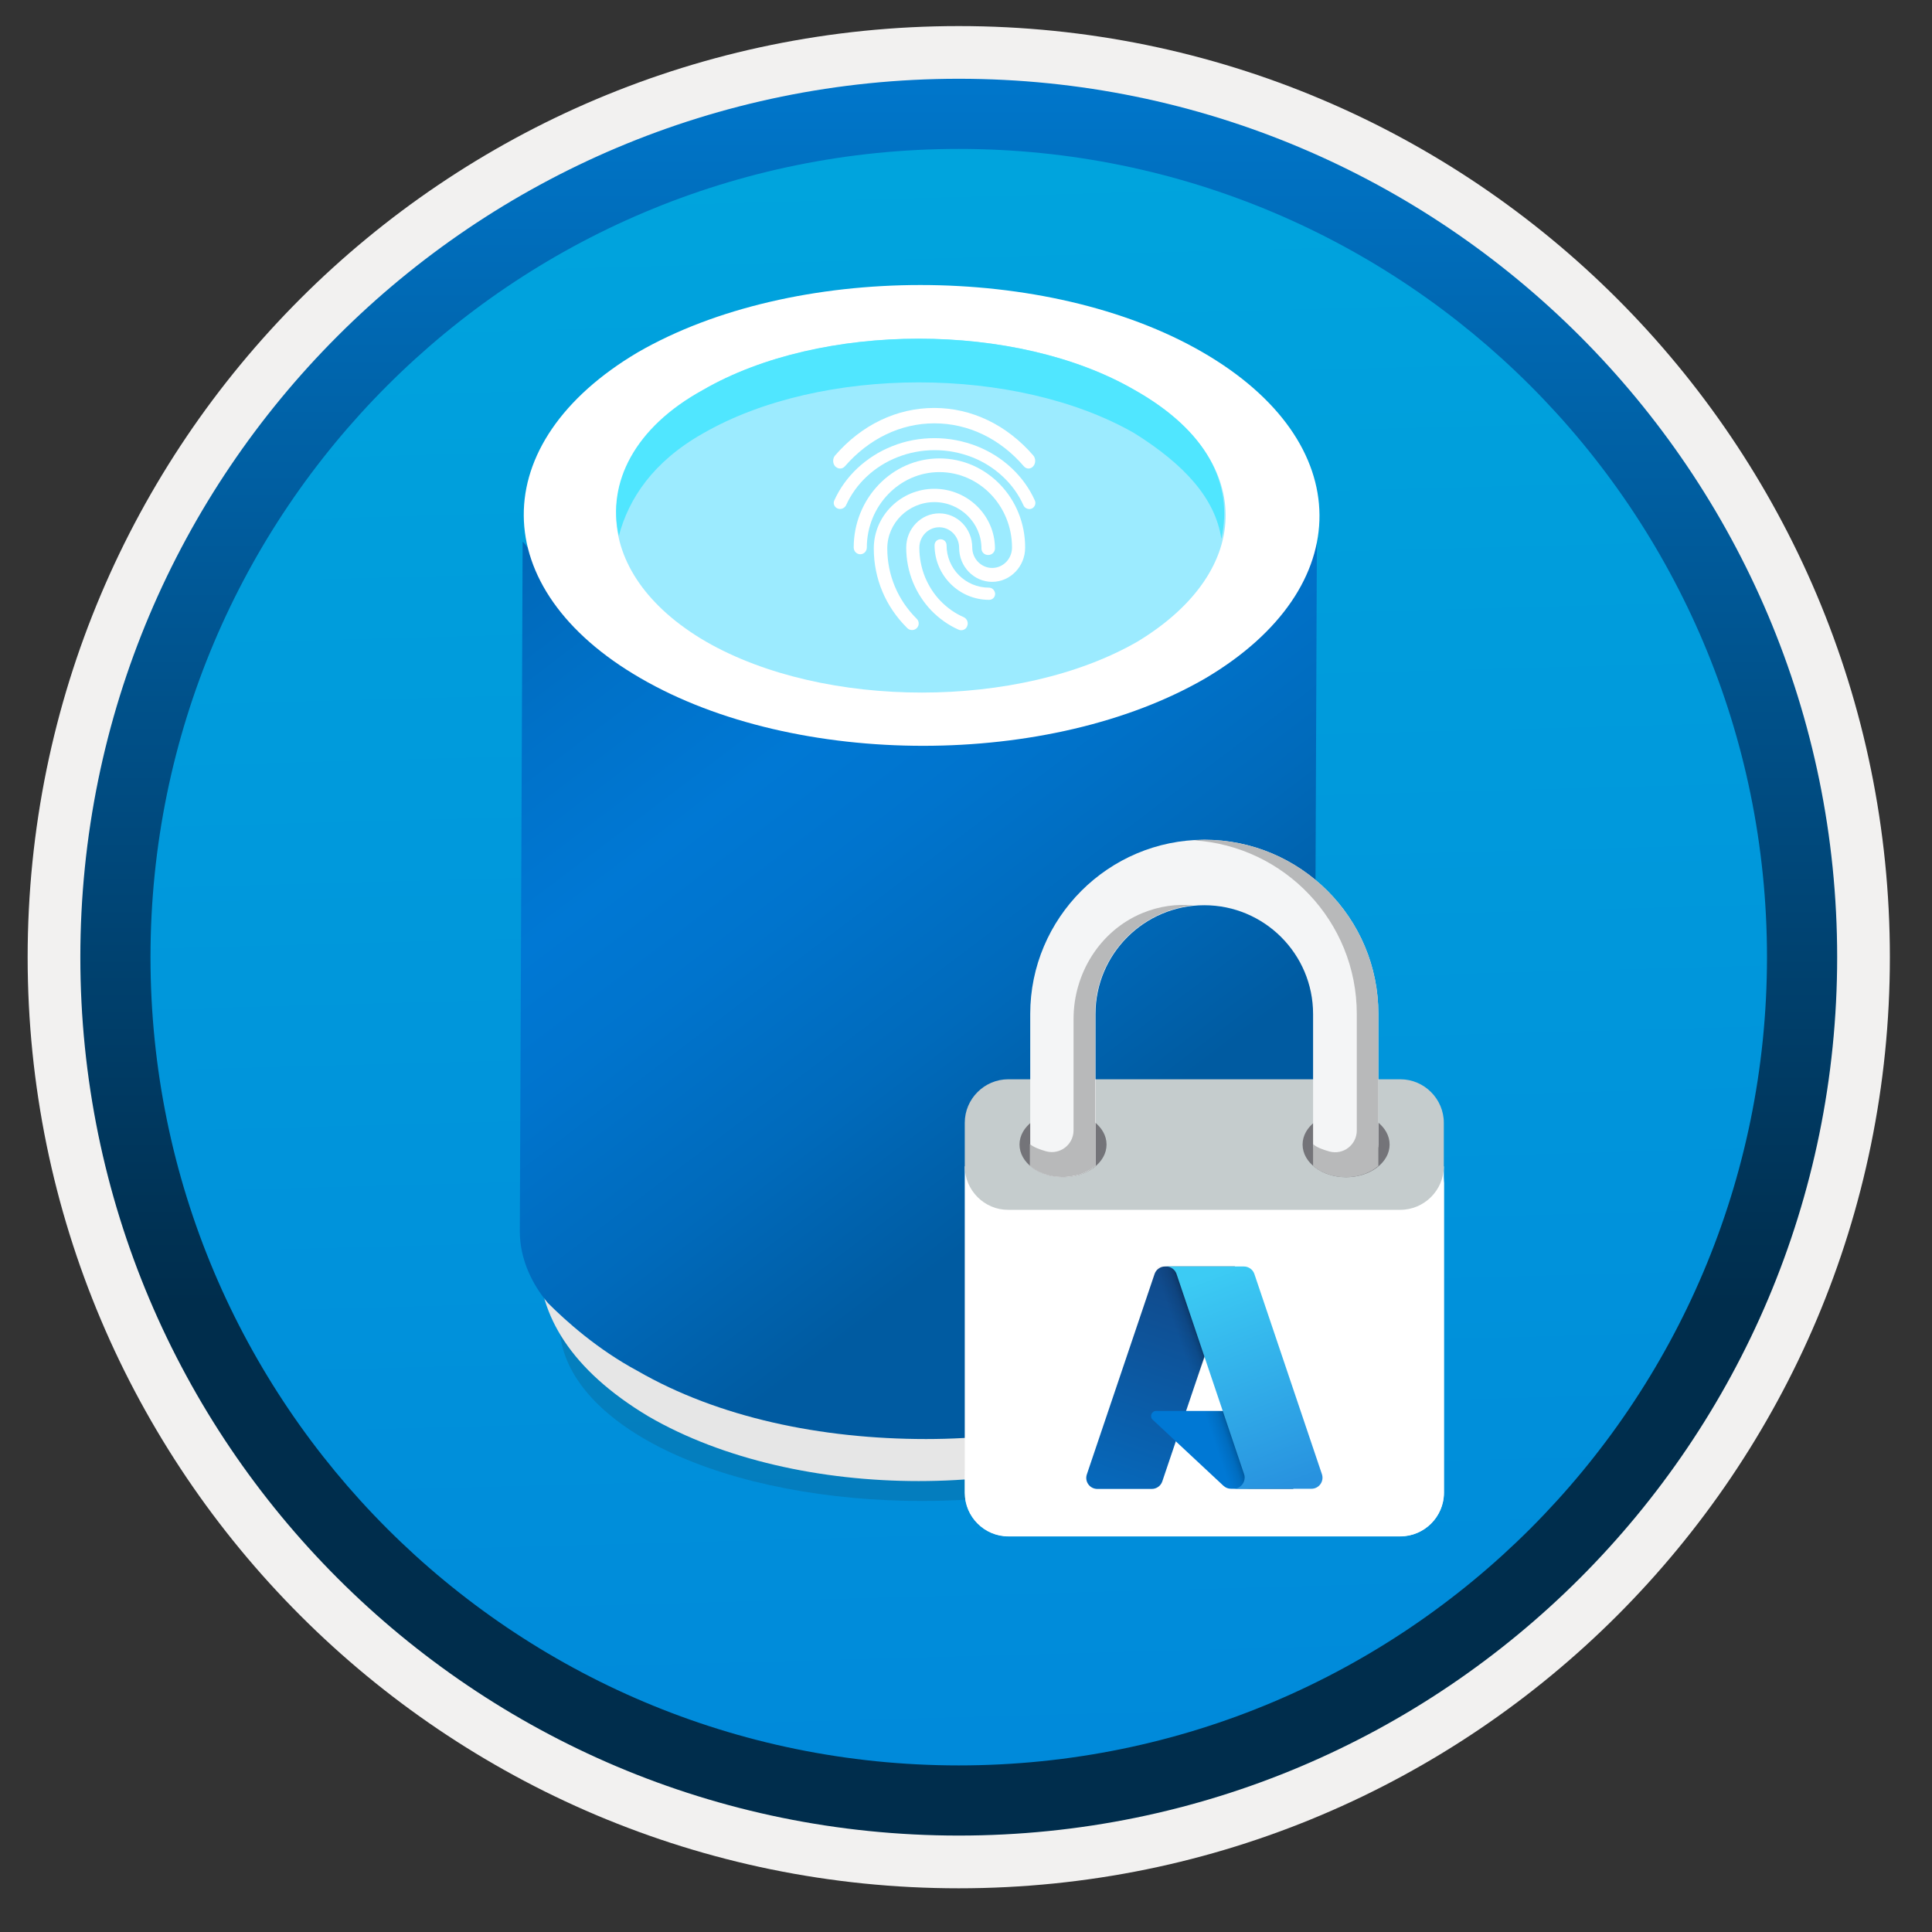 <svg width="103" height="103" viewBox="0 0 103 103" fill="none" xmlns="http://www.w3.org/2000/svg">
<rect x="0" y="0" width="103" height="103" fill="#333333" stroke="none"/>
<path d="M51.114 97.84C25.264 97.84 4.303 76.89 4.303 51.03C4.303 25.17 25.264 4.22 51.114 4.22C76.963 4.22 97.924 25.18 97.924 51.03C97.924 76.88 76.963 97.84 51.114 97.84Z" fill="url(#paint0_linear)"/>
<path fill-rule="evenodd" clip-rule="evenodd" d="M97.014 51.03C97.014 76.38 76.464 96.93 51.114 96.93C25.764 96.93 5.214 76.38 5.214 51.03C5.214 25.68 25.764 5.13 51.114 5.13C76.464 5.13 97.014 25.68 97.014 51.03ZM51.114 1.39C78.534 1.39 100.754 23.61 100.754 51.03C100.754 78.45 78.524 100.67 51.114 100.67C23.694 100.67 1.474 78.44 1.474 51.03C1.474 23.61 23.694 1.39 51.114 1.39Z" fill="#F2F1F0"/>
<path fill-rule="evenodd" clip-rule="evenodd" d="M94.203 51.029C94.203 74.829 74.913 94.119 51.113 94.119C27.313 94.119 8.023 74.829 8.023 51.029C8.023 27.229 27.313 7.939 51.113 7.939C74.913 7.939 94.203 27.229 94.203 51.029ZM51.113 4.199C76.973 4.199 97.944 25.169 97.944 51.029C97.944 76.889 76.973 97.859 51.113 97.859C25.253 97.859 4.283 76.889 4.283 51.029C4.283 25.169 25.243 4.199 51.113 4.199Z" fill="url(#paint1_linear)"/>
<path opacity="0.15" d="M62.593 64.079C70.253 67.679 70.253 73.549 62.793 77.319C55.343 80.919 42.973 80.919 35.523 77.329C28.073 73.719 27.863 67.689 35.323 64.079C42.773 60.489 55.143 60.489 62.593 64.079Z" fill="#1F1D20"/>
<path d="M69.223 63.409V67.159C69.223 70.079 67.143 72.999 63.383 75.509C55.453 80.109 42.503 80.109 34.583 75.519C30.403 73.019 28.733 70.089 28.733 67.179V63.429C28.733 66.349 30.833 69.679 34.583 71.779C42.523 76.379 55.463 76.369 63.383 71.769C67.153 69.679 69.223 66.759 69.223 63.409Z" fill="#E6E6E6"/>
<path d="M64.113 34.349C59.983 36.659 54.673 37.819 49.373 37.979C43.743 37.979 38.273 36.819 34.153 34.349C29.853 31.869 27.863 28.719 27.863 28.889L27.713 65.649C27.713 67.139 28.373 68.469 29.203 69.459C30.193 70.449 31.853 71.939 33.993 73.089C38.293 75.569 43.763 76.719 49.373 76.719C54.673 76.719 60.123 75.559 63.943 73.089C68.073 70.779 70.063 67.459 70.063 64.489L70.213 27.249C70.413 30.379 68.263 32.029 64.113 34.349Z" fill="url(#paint2_linear)"/>
<path d="M64.114 18.779C72.394 23.569 72.394 31.339 64.284 36.149C56.023 40.959 42.444 40.969 34.154 36.159C25.873 31.379 25.873 23.599 33.993 18.789C42.283 13.999 55.853 13.999 64.114 18.779Z" fill="white"/>
<path d="M60.483 20.789C66.933 24.419 66.933 30.389 60.653 34.199C54.363 37.829 43.943 37.829 37.643 34.209C31.353 30.559 31.193 24.439 37.493 20.789C43.773 17.149 54.193 17.149 60.483 20.789Z" fill="#9CEBFF"/>
<path d="M37.474 23.109C43.764 19.479 54.184 19.479 60.483 23.099C63.133 24.759 64.793 26.569 65.114 28.729C65.773 25.749 64.303 22.939 60.483 20.789C54.184 17.139 43.764 17.149 37.474 20.789C33.834 22.779 32.343 25.749 32.993 28.569C33.514 26.579 34.834 24.599 37.474 23.109Z" fill="#50E6FF"/>
<path fill-rule="evenodd" clip-rule="evenodd" d="M52.724 31.329C51.474 31.329 50.464 30.319 50.464 29.069C50.464 28.889 50.324 28.749 50.144 28.749C49.964 28.749 49.824 28.889 49.824 29.069C49.824 30.669 51.123 31.979 52.733 31.979C52.913 31.979 53.053 31.839 53.053 31.659C53.044 31.479 52.904 31.329 52.724 31.329Z" fill="white"/>
<path fill-rule="evenodd" clip-rule="evenodd" d="M50.083 24.439C47.563 24.439 45.513 26.57 45.513 29.189C45.513 29.39 45.673 29.549 45.863 29.549C46.053 29.549 46.213 29.39 46.213 29.189C46.213 26.98 47.953 25.169 50.083 25.169C52.213 25.169 53.953 26.97 53.953 29.189C53.953 29.79 53.483 30.279 52.893 30.279C52.313 30.279 51.833 29.79 51.833 29.189C51.833 28.18 51.043 27.369 50.073 27.369C49.103 27.369 48.313 28.189 48.313 29.189C48.313 29.829 48.433 30.45 48.673 31.04C48.903 31.599 49.233 32.109 49.653 32.55C50.073 32.98 50.563 33.33 51.103 33.569C51.143 33.59 51.193 33.599 51.243 33.599C51.383 33.599 51.513 33.52 51.563 33.38C51.643 33.2 51.553 32.98 51.373 32.9C50.913 32.7 50.503 32.41 50.143 32.039C49.783 31.669 49.513 31.239 49.313 30.759C49.113 30.259 49.013 29.739 49.013 29.2C49.013 28.599 49.483 28.11 50.073 28.11C50.653 28.11 51.133 28.599 51.133 29.2C51.133 30.209 51.923 31.02 52.893 31.02C53.863 31.02 54.653 30.2 54.653 29.2C54.663 26.57 52.613 24.439 50.083 24.439Z" fill="white"/>
<path fill-rule="evenodd" clip-rule="evenodd" d="M47.303 29.239C47.303 27.879 48.434 26.769 49.813 26.769C51.194 26.769 52.324 27.879 52.324 29.239C52.324 29.439 52.483 29.589 52.684 29.589C52.883 29.589 53.044 29.429 53.044 29.239C53.044 27.489 51.593 26.059 49.813 26.059C48.033 26.059 46.584 27.489 46.584 29.239C46.584 30.849 47.214 32.349 48.373 33.489C48.444 33.559 48.533 33.589 48.623 33.589C48.714 33.589 48.803 33.559 48.873 33.489C49.014 33.349 49.014 33.129 48.873 32.989C47.864 31.989 47.303 30.659 47.303 29.239Z" fill="white"/>
<path fill-rule="evenodd" clip-rule="evenodd" d="M55.174 26.689C54.884 26.039 54.464 25.459 53.934 24.959C53.404 24.459 52.784 24.069 52.084 23.789C51.364 23.509 50.604 23.359 49.824 23.359C49.044 23.359 48.274 23.499 47.564 23.789C46.874 24.059 46.254 24.459 45.714 24.959C45.184 25.459 44.764 26.039 44.474 26.689C44.404 26.849 44.484 27.039 44.654 27.109C44.824 27.179 45.024 27.099 45.104 26.939C45.364 26.369 45.734 25.849 46.204 25.409C46.674 24.969 47.224 24.619 47.834 24.379C48.464 24.129 49.134 23.999 49.834 23.999C50.524 23.999 51.194 24.129 51.834 24.379C52.444 24.619 52.994 24.969 53.464 25.409C53.934 25.849 54.304 26.359 54.564 26.939C54.614 27.059 54.744 27.139 54.884 27.139C54.924 27.139 54.974 27.129 55.014 27.109C55.164 27.039 55.244 26.849 55.174 26.689Z" fill="white"/>
<path fill-rule="evenodd" clip-rule="evenodd" d="M45.044 24.859C46.324 23.389 48.014 22.569 49.813 22.569C51.614 22.569 53.313 23.379 54.584 24.859C54.654 24.939 54.743 24.979 54.834 24.979C54.923 24.979 55.014 24.939 55.084 24.859C55.224 24.699 55.224 24.439 55.084 24.279C53.673 22.649 51.803 21.749 49.803 21.749C47.813 21.749 45.934 22.649 44.523 24.279C44.383 24.439 44.383 24.699 44.523 24.859C44.684 25.019 44.904 25.019 45.044 24.859Z" fill="white"/>
<path fill-rule="evenodd" clip-rule="evenodd" d="M76.974 79.59C76.974 80.87 75.924 81.91 74.654 81.91H53.754C52.484 81.91 51.434 80.87 51.434 79.59V62.18H76.974V79.59Z" fill="white"/>
<path fill-rule="evenodd" clip-rule="evenodd" d="M76.974 62.179C76.974 63.459 75.924 64.499 74.654 64.499H53.754C52.484 64.509 51.434 63.459 51.434 62.179V59.859C51.434 58.579 52.484 57.539 53.754 57.539H74.654C75.934 57.539 76.974 58.589 76.974 59.859V62.179Z" fill="#C5CCCD"/>
<path fill-rule="evenodd" clip-rule="evenodd" d="M74.654 65.08H65.364C64.724 65.08 64.204 65.6 64.204 66.24V79.59C64.204 80.23 63.684 80.75 63.044 80.75H53.764C52.494 80.75 51.444 79.7 51.444 78.42V79.58C51.444 80.86 52.494 81.9 53.764 81.9H74.664C75.944 81.9 76.984 80.85 76.984 79.58V62.76C76.974 64.04 75.934 65.08 74.654 65.08Z" fill="white"/>
<path fill-rule="evenodd" clip-rule="evenodd" d="M58.993 61.019C58.993 61.979 57.953 62.759 56.673 62.759C55.394 62.759 54.353 61.979 54.353 61.019C54.353 60.059 55.394 59.279 56.673 59.279C57.953 59.279 58.993 60.059 58.993 61.019Z" fill="#747479"/>
<path fill-rule="evenodd" clip-rule="evenodd" d="M74.084 61.019C74.084 61.979 73.044 62.759 71.764 62.759C70.484 62.759 69.444 61.979 69.444 61.019C69.444 60.059 70.484 59.279 71.764 59.279C73.044 59.279 74.084 60.059 74.084 61.019Z" fill="#747479"/>
<path fill-rule="evenodd" clip-rule="evenodd" d="M64.214 44.77C59.094 44.77 54.924 48.94 54.924 54.059V62.16C55.344 62.52 55.964 62.76 56.664 62.76C57.364 62.76 57.984 62.52 58.404 62.16V54.059C58.404 50.859 61.004 48.26 64.204 48.26C67.404 48.26 70.004 50.859 70.004 54.059V61.02C70.004 61.66 70.784 62.179 71.744 62.179C72.704 62.179 73.484 61.66 73.484 61.02V54.059C73.494 48.929 69.324 44.77 64.214 44.77Z" fill="#F4F5F6"/>
<path fill-rule="evenodd" clip-rule="evenodd" d="M60.874 48.69C58.644 49.63 57.234 51.89 57.234 54.32V60.26C57.234 61.02 56.514 61.58 55.774 61.38C55.414 61.28 55.084 61.15 54.904 60.99V62.15C55.324 62.51 55.944 62.75 56.644 62.75C56.844 62.75 57.034 62.73 57.224 62.69C57.344 62.67 57.454 62.64 57.564 62.61C57.614 62.59 57.674 62.57 57.724 62.55C57.804 62.52 57.874 62.48 57.954 62.44C57.994 62.42 58.034 62.4 58.074 62.38C58.184 62.31 58.294 62.24 58.384 62.16V54.05C58.384 51.05 60.684 48.57 63.604 48.27C62.754 48.19 61.834 48.29 60.874 48.69Z" fill="#B8B9BA"/>
<path fill-rule="evenodd" clip-rule="evenodd" d="M64.213 44.77C64.023 44.77 63.824 44.789 63.633 44.8C68.484 45.099 72.334 49.13 72.334 54.059V60.27C72.334 61.029 71.614 61.59 70.874 61.389C70.513 61.289 70.183 61.16 70.004 60.999V62.16C70.424 62.52 71.053 62.76 71.743 62.76C72.444 62.76 73.064 62.52 73.484 62.16V54.05C73.493 48.929 69.323 44.77 64.213 44.77Z" fill="#B8B9BA"/>
<path d="M61.553 67.919C61.633 67.68 61.864 67.519 62.114 67.519H65.834L61.964 78.98C61.883 79.219 61.654 79.379 61.404 79.379H58.504C58.093 79.379 57.813 78.98 57.944 78.6L61.553 67.919Z" fill="url(#paint3_linear)"/>
<path d="M67.513 75.22H61.644C61.394 75.22 61.273 75.52 61.453 75.69L65.224 79.21C65.334 79.31 65.474 79.37 65.624 79.37H68.944L67.513 75.22Z" fill="#0078D4"/>
<path d="M65.844 67.519H61.694L57.694 79.379H61.844L62.694 76.85L65.404 79.379H68.964L67.524 75.23H63.254L65.844 67.519Z" fill="url(#paint4_linear)"/>
<path d="M66.874 67.919C66.794 67.68 66.564 67.519 66.314 67.519H62.144H62.164C62.414 67.519 62.644 67.68 62.724 67.919L66.324 78.59C66.454 78.969 66.164 79.37 65.764 79.37H65.704H69.914C70.324 79.37 70.604 78.969 70.474 78.59L66.874 67.919Z" fill="url(#paint5_linear)"/>
<defs>
<linearGradient id="paint0_linear" x1="49.343" y1="-13.763" x2="53.326" y2="132.005" gradientUnits="userSpaceOnUse">
<stop stop-color="#00ABDE"/>
<stop offset="1" stop-color="#007ED8"/>
</linearGradient>
<linearGradient id="paint1_linear" x1="51.113" y1="-2.463" x2="51.113" y2="99.301" gradientUnits="userSpaceOnUse">
<stop stop-color="#007ED8"/>
<stop offset="0.707" stop-color="#002D4C"/>
</linearGradient>
<linearGradient id="paint2_linear" x1="25.316" y1="16.195" x2="59.073" y2="60.71" gradientUnits="userSpaceOnUse">
<stop stop-color="#005BA1"/>
<stop offset="0.07" stop-color="#0060A9"/>
<stop offset="0.36" stop-color="#0071C8"/>
<stop offset="0.52" stop-color="#0078D4"/>
<stop offset="0.64" stop-color="#0074CD"/>
<stop offset="0.82" stop-color="#006ABB"/>
<stop offset="1" stop-color="#005BA1"/>
</linearGradient>
<linearGradient id="paint3_linear" x1="63.478" y1="68.394" x2="59.611" y2="79.821" gradientUnits="userSpaceOnUse">
<stop stop-color="#114A8B"/>
<stop offset="1" stop-color="#0669BC"/>
</linearGradient>
<linearGradient id="paint4_linear" x1="64.658" y1="73.673" x2="63.741" y2="73.986" gradientUnits="userSpaceOnUse">
<stop stop-opacity="0.3"/>
<stop offset="0.071" stop-opacity="0.2"/>
<stop offset="0.321" stop-opacity="0.1"/>
<stop offset="0.623" stop-opacity="0.05"/>
<stop offset="1" stop-opacity="0"/>
</linearGradient>
<linearGradient id="paint5_linear" x1="64.187" y1="68.061" x2="68.433" y2="79.372" gradientUnits="userSpaceOnUse">
<stop stop-color="#3CCBF4"/>
<stop offset="1" stop-color="#2892DF"/>
</linearGradient>
</defs>
</svg>
